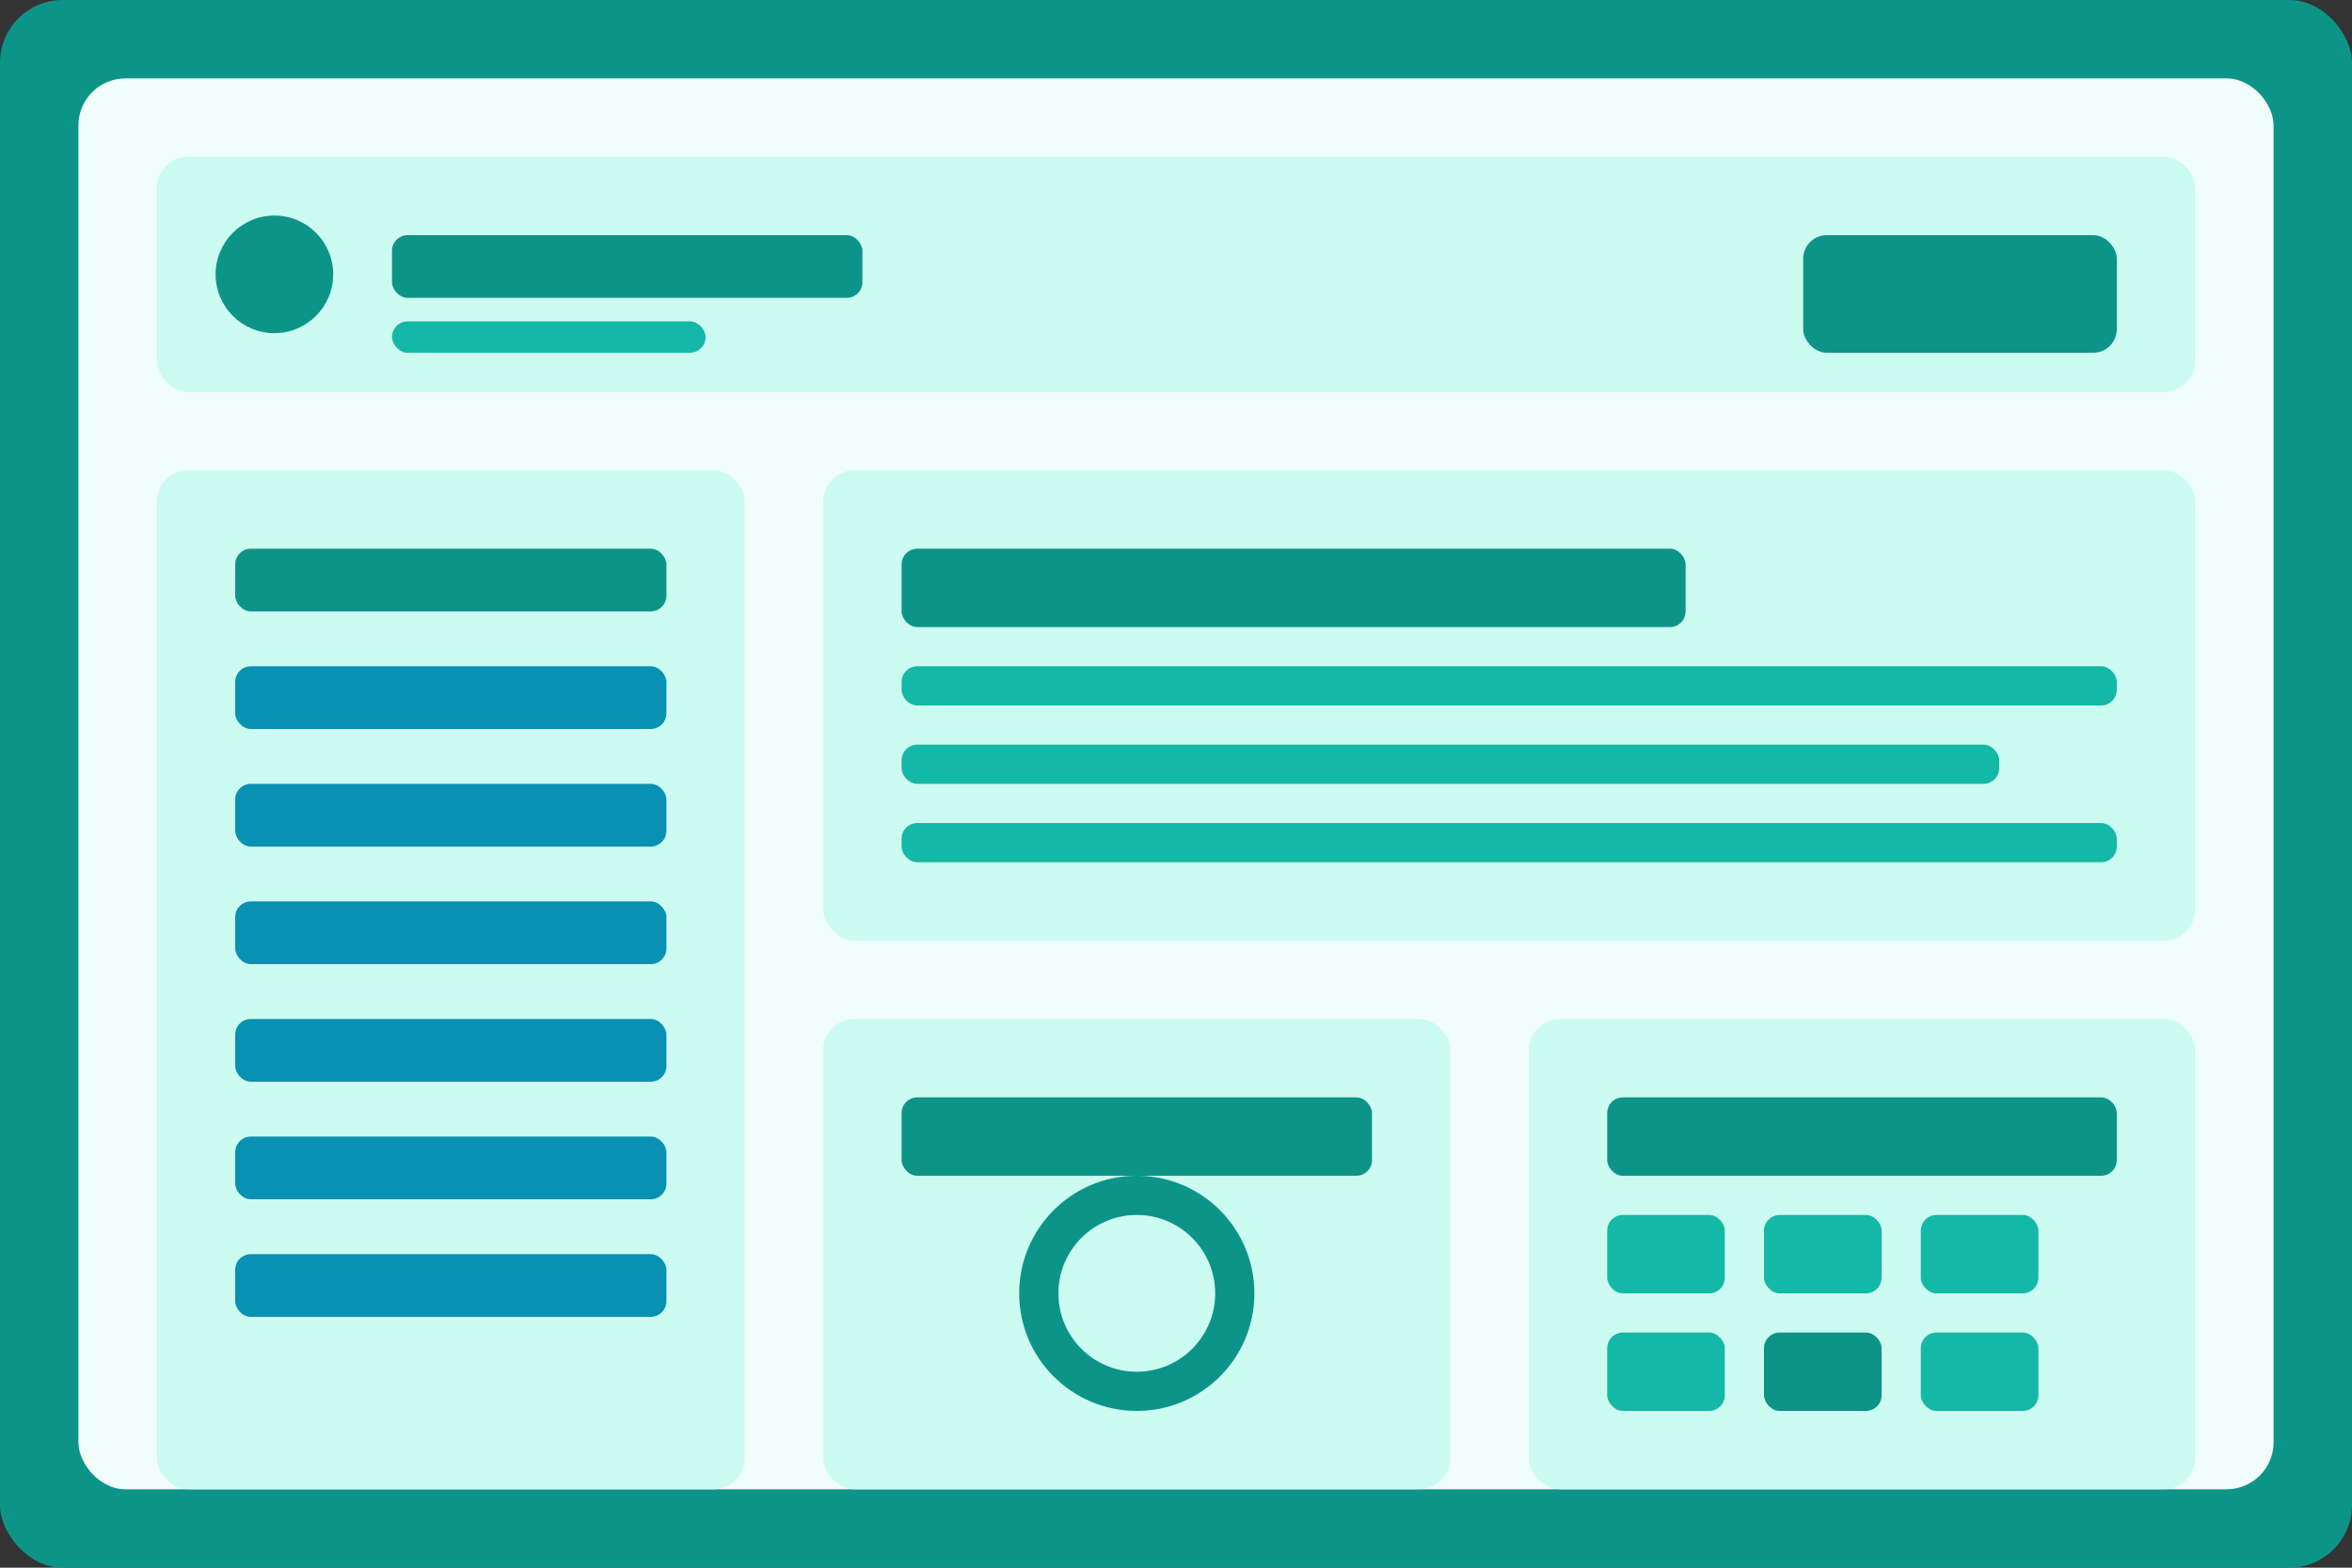 <svg width="600" height="400" viewBox="0 0 600 400" fill="none" xmlns="http://www.w3.org/2000/svg">
  <rect x="0" y="0" width="600" height="400" fill="#333333" stroke="none"/>
  <rect width="600" height="400" rx="16" fill="#0D9488" />
  <rect x="20" y="20" width="560" height="360" rx="12" fill="#F0FDFA" />
  
  <!-- Dashboard Header -->
  <rect x="40" y="40" width="520" height="60" rx="8" fill="#CCFBF1" />
  <circle cx="70" cy="70" r="15" fill="#0D9488" />
  <rect x="100" y="60" width="120" height="16" rx="4" fill="#0D9488" />
  <rect x="100" y="82" width="80" height="8" rx="4" fill="#14B8A6" />
  <rect x="460" y="60" width="80" height="30" rx="6" fill="#0D9488" />
  
  <!-- Dashboard Sidebar -->
  <rect x="40" y="120" width="150" height="260" rx="8" fill="#CCFBF1" />
  <rect x="60" y="140" width="110" height="16" rx="4" fill="#0D9488" />
  <rect x="60" y="170" width="110" height="16" rx="4" fill="#0891B2" />
  <rect x="60" y="200" width="110" height="16" rx="4" fill="#0891B2" />
  <rect x="60" y="230" width="110" height="16" rx="4" fill="#0891B2" />
  <rect x="60" y="260" width="110" height="16" rx="4" fill="#0891B2" />
  <rect x="60" y="290" width="110" height="16" rx="4" fill="#0891B2" />
  <rect x="60" y="320" width="110" height="16" rx="4" fill="#0891B2" />
  
  <!-- Dashboard Content -->
  <rect x="210" y="120" width="350" height="120" rx="8" fill="#CCFBF1" />
  <rect x="230" y="140" width="200" height="20" rx="4" fill="#0D9488" />
  <rect x="230" y="170" width="310" height="10" rx="4" fill="#14B8A6" />
  <rect x="230" y="190" width="280" height="10" rx="4" fill="#14B8A6" />
  <rect x="230" y="210" width="310" height="10" rx="4" fill="#14B8A6" />
  
  <!-- Dashboard Stats -->
  <rect x="210" y="260" width="160" height="120" rx="8" fill="#CCFBF1" />
  <rect x="230" y="280" width="120" height="20" rx="4" fill="#0D9488" />
  <circle cx="290" cy="330" r="30" fill="#0D9488" />
  <circle cx="290" cy="330" r="20" fill="#CCFBF1" />
  
  <!-- Dashboard Calendar -->
  <rect x="390" y="260" width="170" height="120" rx="8" fill="#CCFBF1" />
  <rect x="410" y="280" width="130" height="20" rx="4" fill="#0D9488" />
  <rect x="410" y="310" width="30" height="20" rx="4" fill="#14B8A6" />
  <rect x="450" y="310" width="30" height="20" rx="4" fill="#14B8A6" />
  <rect x="490" y="310" width="30" height="20" rx="4" fill="#14B8A6" />
  <rect x="410" y="340" width="30" height="20" rx="4" fill="#14B8A6" />
  <rect x="450" y="340" width="30" height="20" rx="4" fill="#0D9488" />
  <rect x="490" y="340" width="30" height="20" rx="4" fill="#14B8A6" />
</svg> 